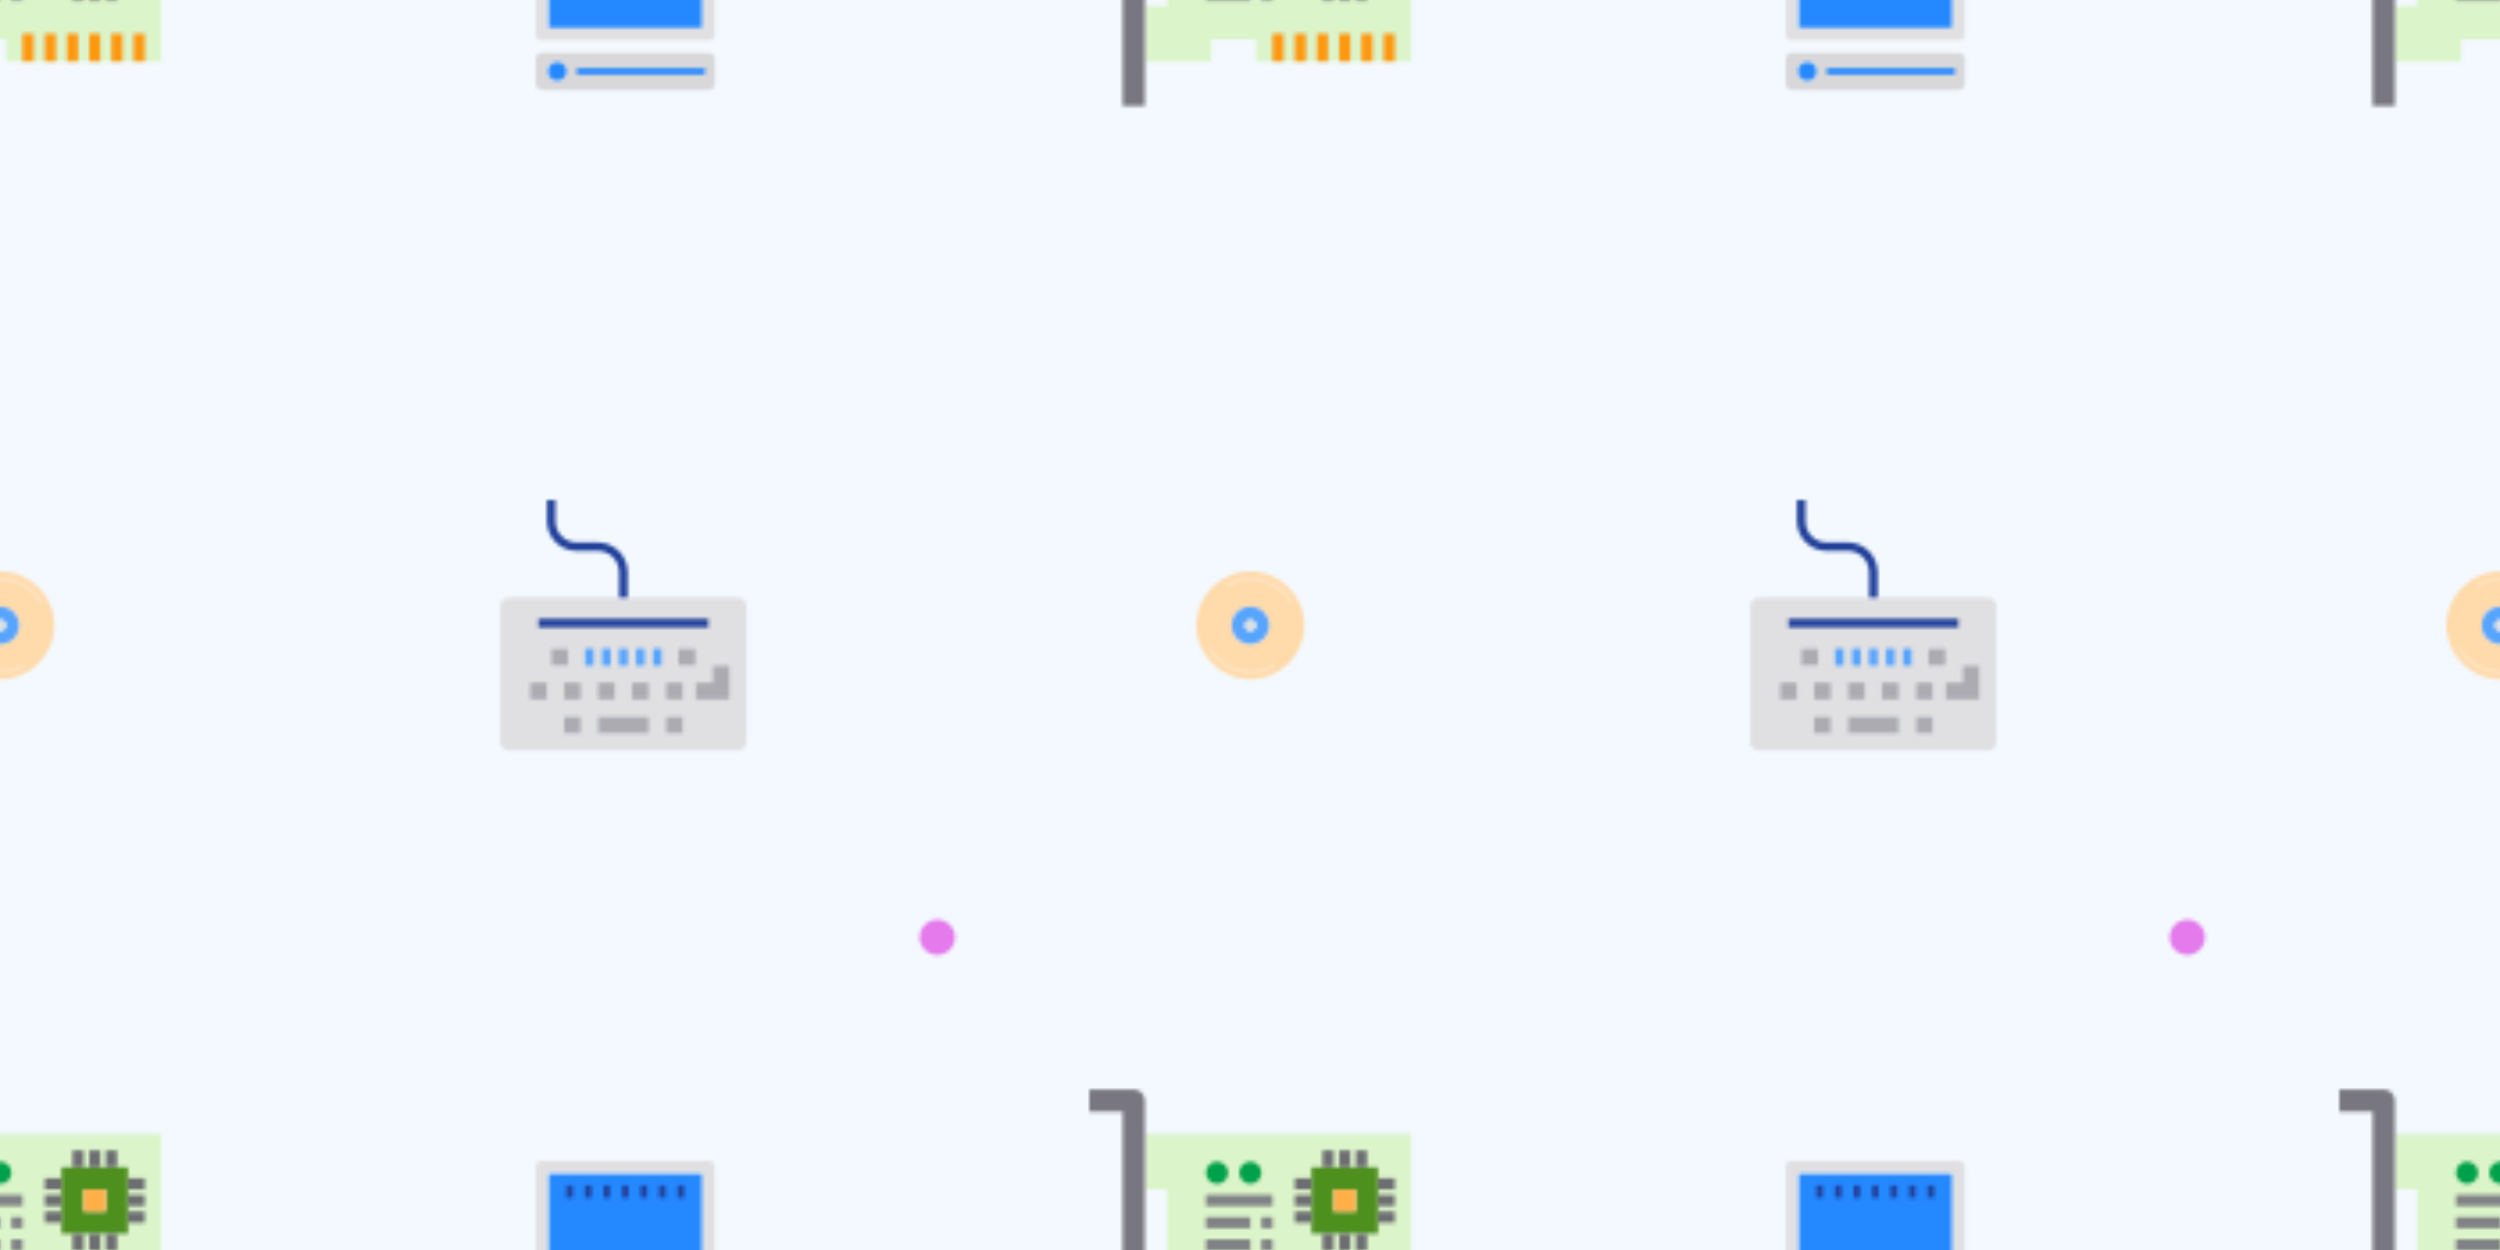 <svg xmlns="http://www.w3.org/2000/svg" xmlns:xlink="http://www.w3.org/1999/xlink" xmlns:fi="http://pattern.flaticon.com/" x="0" y="0" width="700" height="350" viewBox="0 0 700 350"><rect x="0px" y="0px" width="100%" height="100%" opacity="1" fill="#f3f9ff"/><defs><g transform="matrix(0.137 0 0 0.137 140 140)" id="L1_2136"><path d="M 486.465 199.594 L 17.855 199.594 C 8.27 199.594 0.5 207.363 0.5 216.949 L 0.5 494.645 C 0.5 504.23 8.27 512 17.855 512 L 486.465 512 C 496.051 512 503.824 504.23 503.824 494.645 L 503.824 216.949 C 503.824 207.363 496.051 199.594 486.465 199.594 Z M 399.688 303.73 L 399.688 338.441 L 364.977 338.441 L 364.977 303.73 Z M 234.805 373.152 L 234.805 407.863 L 200.094 407.863 L 200.094 373.152 Z M 95.957 407.863 L 61.246 407.863 L 61.246 373.152 L 95.957 373.152 Z M 104.637 303.73 L 139.348 303.73 L 139.348 338.441 L 104.637 338.441 Z M 165.383 477.289 L 130.672 477.289 L 130.672 442.574 L 165.383 442.574 Z M 165.383 407.863 L 130.672 407.863 L 130.672 373.152 L 165.383 373.152 Z M 304.23 477.289 L 200.094 477.289 L 200.094 442.574 L 304.23 442.574 Z M 304.23 407.863 L 269.516 407.863 L 269.516 373.152 L 304.23 373.152 Z M 373.652 477.289 L 338.941 477.289 L 338.941 442.574 L 373.652 442.574 Z M 373.652 407.863 L 338.941 407.863 L 338.941 373.152 L 373.652 373.152 Z M 469.109 338.441 L 469.109 407.863 L 399.688 407.863 L 399.688 373.152 L 434.398 373.152 L 434.398 338.441 Z M 469.109 338.441 " fill="#e0e0e2" fill-opacity="1" stroke="none"/><path d="M 130.672 373.152 L 165.383 373.152 L 165.383 407.863 L 130.672 407.863 Z M 130.672 373.152 " fill="#acabb1" fill-opacity="1" stroke="none"/><path d="M 61.246 373.152 L 95.957 373.152 L 95.957 407.863 L 61.246 407.863 Z M 61.246 373.152 " fill="#acabb1" fill-opacity="1" stroke="none"/><path d="M 200.094 373.152 L 234.805 373.152 L 234.805 407.863 L 200.094 407.863 Z M 200.094 373.152 " fill="#acabb1" fill-opacity="1" stroke="none"/><path d="M 269.516 373.152 L 304.23 373.152 L 304.23 407.863 L 269.516 407.863 Z M 269.516 373.152 " fill="#acabb1" fill-opacity="1" stroke="none"/><path d="M 338.941 373.152 L 373.652 373.152 L 373.652 407.863 L 338.941 407.863 Z M 338.941 373.152 " fill="#acabb1" fill-opacity="1" stroke="none"/><path d="M 104.637 303.73 L 139.348 303.73 L 139.348 338.441 L 104.637 338.441 Z M 104.637 303.73 " fill="#acabb1" fill-opacity="1" stroke="none"/><path d="M 364.977 303.73 L 399.688 303.73 L 399.688 338.441 L 364.977 338.441 Z M 364.977 303.73 " fill="#acabb1" fill-opacity="1" stroke="none"/><path d="M 434.398 373.152 L 399.688 373.152 L 399.688 407.863 L 469.109 407.863 L 469.109 338.441 L 434.398 338.441 Z M 434.398 373.152 " fill="#acabb1" fill-opacity="1" stroke="none"/><path d="M 130.672 442.574 L 165.383 442.574 L 165.383 477.289 L 130.672 477.289 Z M 130.672 442.574 " fill="#acabb1" fill-opacity="1" stroke="none"/><path d="M 338.941 442.574 L 373.652 442.574 L 373.652 477.289 L 338.941 477.289 Z M 338.941 442.574 " fill="#acabb1" fill-opacity="1" stroke="none"/><path d="M 200.094 442.574 L 304.23 442.574 L 304.23 477.289 L 200.094 477.289 Z M 200.094 442.574 " fill="#acabb1" fill-opacity="1" stroke="none"/><path d="M 174.059 303.73 L 191.414 303.73 L 191.414 338.441 L 174.059 338.441 Z M 174.059 303.73 " fill="#57a4ff" fill-opacity="1" stroke="none"/><path d="M 208.773 303.73 L 226.129 303.73 L 226.129 338.441 L 208.773 338.441 Z M 208.773 303.73 " fill="#57a4ff" fill-opacity="1" stroke="none"/><path d="M 243.484 303.73 L 260.84 303.73 L 260.84 338.441 L 243.484 338.441 Z M 243.484 303.73 " fill="#57a4ff" fill-opacity="1" stroke="none"/><path d="M 278.195 303.73 L 295.551 303.73 L 295.551 338.441 L 278.195 338.441 Z M 278.195 303.73 " fill="#57a4ff" fill-opacity="1" stroke="none"/><path d="M 312.906 303.73 L 330.262 303.73 L 330.262 338.441 L 312.906 338.441 Z M 312.906 303.73 " fill="#57a4ff" fill-opacity="1" stroke="none"/><path d="M 78.602 242.984 L 425.719 242.984 L 425.719 260.34 L 78.602 260.34 Z M 78.602 242.984 " fill="#21409a" fill-opacity="1" stroke="none"/><path d="M 260.84 199.594 L 243.484 199.594 L 243.484 147.527 C 243.453 123.574 224.047 104.164 200.094 104.137 L 156.703 104.137 C 123.172 104.098 95.996 76.922 95.957 43.391 L 95.957 0 L 113.312 0 L 113.312 43.391 C 113.344 67.344 132.754 86.75 156.703 86.781 L 200.094 86.781 C 233.629 86.82 260.801 113.992 260.84 147.527 Z M 260.84 199.594 " fill="#21409a" fill-opacity="1" stroke="none"/></g><g transform="matrix(0.098 0 0 0.098 150 325)" id="L1_2139"><path d="M 35.309 335.449 L 476.691 335.449 L 476.691 35.309 L 35.309 35.309 Z M 35.309 335.449 " fill="#2488ff" fill-opacity="1" stroke="none"/><path d="M 494.344 406.07 L 17.656 406.07 C 7.906 406.07 0 413.973 0 423.723 L 0 494.344 C 0 504.098 7.906 512 17.656 512 L 494.344 512 C 504.098 512 512 504.098 512 494.344 L 512 423.723 C 512 413.973 504.098 406.07 494.344 406.07 Z M 61.793 485.516 C 47.168 485.516 35.309 473.66 35.309 459.035 C 35.309 444.406 47.168 432.551 61.793 432.551 C 76.418 432.551 88.277 444.406 88.277 459.035 C 88.277 473.66 76.418 485.516 61.793 485.516 Z M 61.793 485.516 " fill="#d8d7da" fill-opacity="1" stroke="none"/><path d="M 88.277 459.035 C 88.277 473.66 76.418 485.516 61.793 485.516 C 47.168 485.516 35.309 473.66 35.309 459.035 C 35.309 444.41 47.168 432.551 61.793 432.551 C 76.418 432.551 88.277 444.41 88.277 459.035 Z M 88.277 459.035 " fill="#2488ff" fill-opacity="1" stroke="none"/><path d="M 494.344 0 L 17.656 0 C 7.906 0 0 7.906 0 17.656 L 0 353.105 C 0 362.855 7.906 370.758 17.656 370.758 L 494.344 370.758 C 504.098 370.758 512 362.855 512 353.102 L 512 17.656 C 512 7.906 504.098 0 494.344 0 Z M 476.691 335.449 L 35.309 335.449 L 35.309 35.309 L 476.691 35.309 Z M 476.691 335.449 " fill="#e0e0e2" fill-opacity="1" stroke="none"/><path d="M 476.691 467.863 L 123.586 467.863 C 118.711 467.863 114.758 463.91 114.758 459.035 C 114.758 454.16 118.711 450.207 123.586 450.207 L 476.691 450.207 C 481.566 450.207 485.516 454.16 485.516 459.035 C 485.516 463.91 481.566 467.863 476.691 467.863 Z M 476.691 467.863 " fill="#2488ff" fill-opacity="1" stroke="none"/><path d="M 88.277 70.621 L 105.93 70.621 L 105.93 105.93 L 88.277 105.93 Z M 88.277 70.621 " fill="#21409a" fill-opacity="1" stroke="none"/><path d="M 141.242 70.621 L 158.898 70.621 L 158.898 105.93 L 141.242 105.93 Z M 141.242 70.621 " fill="#21409a" fill-opacity="1" stroke="none"/><path d="M 194.207 70.621 L 211.863 70.621 L 211.863 105.93 L 194.207 105.93 Z M 194.207 70.621 " fill="#21409a" fill-opacity="1" stroke="none"/><path d="M 247.172 70.621 L 264.828 70.621 L 264.828 105.93 L 247.172 105.93 Z M 247.172 70.621 " fill="#21409a" fill-opacity="1" stroke="none"/><path d="M 300.137 70.621 L 317.793 70.621 L 317.793 105.93 L 300.137 105.93 Z M 300.137 70.621 " fill="#21409a" fill-opacity="1" stroke="none"/><path d="M 353.102 70.621 L 370.758 70.621 L 370.758 105.93 L 353.102 105.93 Z M 353.102 70.621 " fill="#21409a" fill-opacity="1" stroke="none"/><path d="M 406.07 70.621 L 423.723 70.621 L 423.723 105.93 L 406.07 105.93 Z M 406.07 70.621 " fill="#21409a" fill-opacity="1" stroke="none"/></g><path d="M165,0C74.019,0,0,74.019,0,165s74.019,165,165,165c90.982,0,165-74.019,165-165S255.982,0,165,0z" transform="matrix(0.03 0 0 0.03 257.5 257.5)" id="L1_2138" fill="#e47aec"/><g transform="matrix(0.059 0 0 0.059 335 160)" id="L1_2141"><path d="M 256 0 C 114.613 0 0 114.613 0 256 C 0 397.387 114.613 512 256 512 C 397.387 512 512 397.387 512 256 C 512 114.613 397.387 0 256 0 Z M 64.875 366.344 C 125.91 471.777 260.77 507.914 366.344 447.125 C 260.77 507.914 125.91 471.777 64.875 366.344 Z M 167.723 256 C 167.723 207.246 207.246 167.727 256 167.727 C 304.754 167.727 344.273 207.246 344.273 256 C 344.273 304.754 304.754 344.277 256 344.277 C 207.246 344.277 167.723 304.754 167.723 256 Z M 145.656 64.875 C 251.23 4.086 386.09 40.223 447.125 145.656 C 386.09 40.223 251.23 4.086 145.656 64.875 Z M 145.656 64.875 " fill="#ffdaaa" fill-opacity="1" stroke="none"/><path d="M 344.277 256 C 344.277 207.246 304.754 167.727 256 167.727 C 207.246 167.727 167.727 207.246 167.727 256 C 167.727 304.754 207.246 344.277 256 344.277 C 304.754 344.277 344.277 304.754 344.277 256 Z M 229.52 256 C 229.52 241.375 241.375 229.52 256 229.52 C 270.625 229.52 282.484 241.375 282.484 256 C 282.484 270.625 270.625 282.484 256 282.484 C 241.375 282.484 229.52 270.625 229.52 256 Z M 229.52 256 " fill="#57a4ff" fill-opacity="1" stroke="none"/><path d="M 282.484 256 C 282.484 270.625 270.625 282.484 256 282.484 C 241.375 282.484 229.52 270.625 229.52 256 C 229.52 241.375 241.375 229.52 256 229.52 C 270.625 229.52 282.484 241.375 282.484 256 Z M 282.484 256 " fill="#e0e0e2" fill-opacity="1" stroke="none"/><path d="M 256.379 485.516 C 174.254 485.625 98.316 441.867 57.23 370.758 C 54.82 366.52 56.301 361.133 60.539 358.723 C 64.738 356.336 70.074 357.766 72.52 361.93 C 131.113 463.145 260.578 497.836 361.93 439.48 C 366.137 437.016 371.547 438.426 374.012 442.633 C 376.477 446.836 375.066 452.246 370.859 454.711 C 370.828 454.73 370.793 454.75 370.758 454.773 C 336.004 474.91 296.547 485.516 256.379 485.516 Z M 256.379 485.516 " fill="#ffe4c1" fill-opacity="1" stroke="none"/><path d="M 447.137 154.484 C 443.977 154.484 441.062 152.805 439.48 150.07 C 380.887 48.855 251.422 14.164 150.07 72.52 C 145.832 74.93 140.441 73.445 138.031 69.207 C 135.645 65.008 137.074 59.672 141.242 57.23 C 251.043 -5.992 391.293 31.59 454.773 141.242 C 457.211 145.465 455.762 150.863 451.539 153.301 C 450.199 154.074 448.684 154.48 447.137 154.484 Z M 447.137 154.484 " fill="#ffe4c1" fill-opacity="1" stroke="none"/></g><g transform="matrix(0.12 0 0 0.12 305 305)" id="L1_2142"><path d="M 181.398 233.602 L 181.398 389.102 L 129.602 389.102 L 129.602 518.699 L 285.102 518.699 L 285.102 466.898 L 388.801 466.898 L 388.801 518.699 L 751.602 518.699 L 751.602 104 L 129.602 104 L 129.602 233.602 Z M 479.5 259.5 L 518.398 259.5 L 518.398 181.699 L 673.801 181.699 L 673.801 337.199 L 518.199 337.199 L 518.199 259.398 L 479.5 259.398 Z M 401.699 363.102 Z M 401.699 311.301 Z M 375.801 181.699 C 383 181.699 388.801 187.5 388.801 194.699 C 388.801 201.898 383 207.699 375.801 207.699 C 368.602 207.699 362.801 201.898 362.801 194.699 C 362.801 187.5 368.602 181.699 375.801 181.699 Z M 298.102 181.699 C 305.301 181.699 311.102 187.5 311.102 194.699 C 311.102 201.898 305.301 207.699 298.102 207.699 C 290.898 207.699 285.102 201.898 285.102 194.699 C 285.102 187.5 290.898 181.699 298.102 181.699 Z M 427.602 259.5 Z M 375.801 311.301 Z M 375.801 363.102 Z M 375.801 363.102 " fill="#dcf4ca" fill-opacity="1" stroke="none"/><path d="M 77.801 622.301 L 129.602 622.301 L 129.602 26.199 C 129.602 11.898 118 0.301 103.699 0.301 L 0 0.301 L 0 52.102 L 77.801 52.102 Z M 77.801 622.301 " fill="#787680" fill-opacity="1" stroke="none"/><path d="M 518.301 337.199 L 673.801 337.199 L 673.801 181.699 L 518.301 181.699 Z M 570.199 233.602 L 622 233.602 L 622 285.398 L 570.199 285.398 Z M 570.199 233.602 " fill="#4e901e" fill-opacity="1" stroke="none"/><path d="M 570.199 233.602 L 622 233.602 L 622 285.398 L 570.199 285.398 Z M 570.199 233.602 " fill="#ffaf46" fill-opacity="1" stroke="none"/><path d="M 311.102 194.699 C 311.102 201.879 305.281 207.699 298.102 207.699 C 290.922 207.699 285.102 201.879 285.102 194.699 C 285.102 187.52 290.922 181.699 298.102 181.699 C 305.281 181.699 311.102 187.52 311.102 194.699 Z M 311.102 194.699 " fill="#e0e0e2" fill-opacity="1" stroke="none"/><path d="M 388.801 194.699 C 388.801 201.879 382.98 207.699 375.801 207.699 C 368.621 207.699 362.801 201.879 362.801 194.699 C 362.801 187.52 368.621 181.699 375.801 181.699 C 382.98 181.699 388.801 187.52 388.801 194.699 Z M 388.801 194.699 " fill="#e0e0e2" fill-opacity="1" stroke="none"/><path d="M 427.602 453.801 L 453.5 453.801 L 453.5 518.602 L 427.602 518.602 Z M 427.602 453.801 " fill="#ff9811" fill-opacity="1" stroke="none"/><path d="M 479.5 453.801 L 505.398 453.801 L 505.398 518.602 L 479.5 518.602 Z M 479.5 453.801 " fill="#ff9811" fill-opacity="1" stroke="none"/><path d="M 544.301 142.801 L 570.199 142.801 L 570.199 181.699 L 544.301 181.699 Z M 544.301 142.801 " fill="#6d6e71" fill-opacity="1" stroke="none"/><path d="M 583.102 142.801 L 609 142.801 L 609 181.699 L 583.102 181.699 Z M 583.102 142.801 " fill="#6d6e71" fill-opacity="1" stroke="none"/><path d="M 622 142.801 L 647.898 142.801 L 647.898 181.699 L 622 181.699 Z M 622 142.801 " fill="#6d6e71" fill-opacity="1" stroke="none"/><path d="M 544.301 337.199 L 570.199 337.199 L 570.199 376.102 L 544.301 376.102 Z M 544.301 337.199 " fill="#6d6e71" fill-opacity="1" stroke="none"/><path d="M 583.102 337.199 L 609 337.199 L 609 376.102 L 583.102 376.102 Z M 583.102 337.199 " fill="#6d6e71" fill-opacity="1" stroke="none"/><path d="M 622 337.199 L 647.898 337.199 L 647.898 376.102 L 622 376.102 Z M 622 337.199 " fill="#6d6e71" fill-opacity="1" stroke="none"/><path d="M 531.301 453.801 L 557.199 453.801 L 557.199 518.602 L 531.301 518.602 Z M 531.301 453.801 " fill="#ff9811" fill-opacity="1" stroke="none"/><path d="M 583.102 453.801 L 609 453.801 L 609 518.602 L 583.102 518.602 Z M 583.102 453.801 " fill="#ff9811" fill-opacity="1" stroke="none"/><path d="M 635 453.801 L 660.898 453.801 L 660.898 518.602 L 635 518.602 Z M 635 453.801 " fill="#ff9811" fill-opacity="1" stroke="none"/><path d="M 686.801 453.801 L 712.699 453.801 L 712.699 518.602 L 686.801 518.602 Z M 686.801 453.801 " fill="#ff9811" fill-opacity="1" stroke="none"/><path d="M 673.801 207.602 L 712.699 207.602 L 712.699 233.5 L 673.801 233.5 Z M 673.801 207.602 " fill="#6d6e71" fill-opacity="1" stroke="none"/><path d="M 673.801 246.5 L 712.699 246.5 L 712.699 272.398 L 673.801 272.398 Z M 673.801 246.5 " fill="#6d6e71" fill-opacity="1" stroke="none"/><path d="M 673.801 285.398 L 712.699 285.398 L 712.699 311.301 L 673.801 311.301 Z M 673.801 285.398 " fill="#6d6e71" fill-opacity="1" stroke="none"/><path d="M 479.5 207.602 L 518.398 207.602 L 518.398 233.5 L 479.5 233.5 Z M 479.5 207.602 " fill="#6d6e71" fill-opacity="1" stroke="none"/><path d="M 479.5 246.5 L 518.398 246.5 L 518.398 272.398 L 479.5 272.398 Z M 479.5 246.5 " fill="#6d6e71" fill-opacity="1" stroke="none"/><path d="M 479.5 285.398 L 518.398 285.398 L 518.398 311.301 L 479.5 311.301 Z M 479.5 285.398 " fill="#6d6e71" fill-opacity="1" stroke="none"/><path d="M 298.102 220.602 C 283.801 220.602 272.199 209 272.199 194.699 C 272.199 180.398 283.801 168.801 298.102 168.801 C 312.398 168.801 324 180.398 324 194.699 C 324 209 312.398 220.602 298.102 220.602 Z M 298.102 194.699 Z M 298.102 194.699 " fill="#00a14b" fill-opacity="1" stroke="none"/><path d="M 272.102 246.5 L 427.602 246.5 L 427.602 272.398 L 272.102 272.398 Z M 272.102 246.5 " fill="#808285" fill-opacity="1" stroke="none"/><path d="M 272.102 298.301 L 375.801 298.301 L 375.801 324.199 L 272.102 324.199 Z M 272.102 298.301 " fill="#808285" fill-opacity="1" stroke="none"/><path d="M 272.102 350.199 L 375.801 350.199 L 375.801 376.102 L 272.102 376.102 Z M 272.102 350.199 " fill="#808285" fill-opacity="1" stroke="none"/><path d="M 375.801 220.602 C 361.5 220.602 349.898 209 349.898 194.699 C 349.898 180.398 361.5 168.801 375.801 168.801 C 390.102 168.801 401.699 180.398 401.699 194.699 C 401.699 209 390.102 220.602 375.801 220.602 Z M 375.801 194.699 Z M 375.801 194.699 " fill="#00a14b" fill-opacity="1" stroke="none"/><path d="M 401.699 298.301 L 427.602 298.301 L 427.602 324.199 L 401.699 324.199 Z M 401.699 298.301 " fill="#808285" fill-opacity="1" stroke="none"/><path d="M 401.699 350.199 L 427.602 350.199 L 427.602 376.102 L 401.699 376.102 Z M 401.699 350.199 " fill="#808285" fill-opacity="1" stroke="none"/></g></defs><g fi:class="KUsePattern"><pattern id="pattern_L1_2136" width="350" height="350" patternUnits="userSpaceOnUse"><use xlink:href="#L1_2136" x="-350" y="-350"/><use xlink:href="#L1_2136" x="0" y="-350"/><use xlink:href="#L1_2136" x="350" y="-350"/><use xlink:href="#L1_2136" x="-350" y="0"/><use xlink:href="#L1_2136" x="0" y="0"/><use xlink:href="#L1_2136" x="350" y="0"/><use xlink:href="#L1_2136" x="-350" y="350"/><use xlink:href="#L1_2136" x="0" y="350"/><use xlink:href="#L1_2136" x="350" y="350"/></pattern><rect x="0" y="0" width="100%" height="100%" fill="url(#pattern_L1_2136)"/></g><g fi:class="KUsePattern"><pattern id="pattern_L1_2139" width="350" height="350" patternUnits="userSpaceOnUse"><use xlink:href="#L1_2139" x="-350" y="-350"/><use xlink:href="#L1_2139" x="0" y="-350"/><use xlink:href="#L1_2139" x="350" y="-350"/><use xlink:href="#L1_2139" x="-350" y="0"/><use xlink:href="#L1_2139" x="0" y="0"/><use xlink:href="#L1_2139" x="350" y="0"/><use xlink:href="#L1_2139" x="-350" y="350"/><use xlink:href="#L1_2139" x="0" y="350"/><use xlink:href="#L1_2139" x="350" y="350"/></pattern><rect x="0" y="0" width="100%" height="100%" fill="url(#pattern_L1_2139)"/></g><g fi:class="KUsePattern"><pattern id="pattern_L1_2138" width="350" height="350" patternUnits="userSpaceOnUse"><use xlink:href="#L1_2138" x="-350" y="-350"/><use xlink:href="#L1_2138" x="0" y="-350"/><use xlink:href="#L1_2138" x="350" y="-350"/><use xlink:href="#L1_2138" x="-350" y="0"/><use xlink:href="#L1_2138" x="0" y="0"/><use xlink:href="#L1_2138" x="350" y="0"/><use xlink:href="#L1_2138" x="-350" y="350"/><use xlink:href="#L1_2138" x="0" y="350"/><use xlink:href="#L1_2138" x="350" y="350"/></pattern><rect x="0" y="0" width="100%" height="100%" fill="url(#pattern_L1_2138)"/></g><g fi:class="KUsePattern"><pattern id="pattern_L1_2141" width="350" height="350" patternUnits="userSpaceOnUse"><use xlink:href="#L1_2141" x="-350" y="-350"/><use xlink:href="#L1_2141" x="0" y="-350"/><use xlink:href="#L1_2141" x="350" y="-350"/><use xlink:href="#L1_2141" x="-350" y="0"/><use xlink:href="#L1_2141" x="0" y="0"/><use xlink:href="#L1_2141" x="350" y="0"/><use xlink:href="#L1_2141" x="-350" y="350"/><use xlink:href="#L1_2141" x="0" y="350"/><use xlink:href="#L1_2141" x="350" y="350"/></pattern><rect x="0" y="0" width="100%" height="100%" fill="url(#pattern_L1_2141)"/></g><g fi:class="KUsePattern"><pattern id="pattern_L1_2142" width="350" height="350" patternUnits="userSpaceOnUse"><use xlink:href="#L1_2142" x="-350" y="-350"/><use xlink:href="#L1_2142" x="0" y="-350"/><use xlink:href="#L1_2142" x="350" y="-350"/><use xlink:href="#L1_2142" x="-350" y="0"/><use xlink:href="#L1_2142" x="0" y="0"/><use xlink:href="#L1_2142" x="350" y="0"/><use xlink:href="#L1_2142" x="-350" y="350"/><use xlink:href="#L1_2142" x="0" y="350"/><use xlink:href="#L1_2142" x="350" y="350"/></pattern><rect x="0" y="0" width="100%" height="100%" fill="url(#pattern_L1_2142)"/></g></svg>